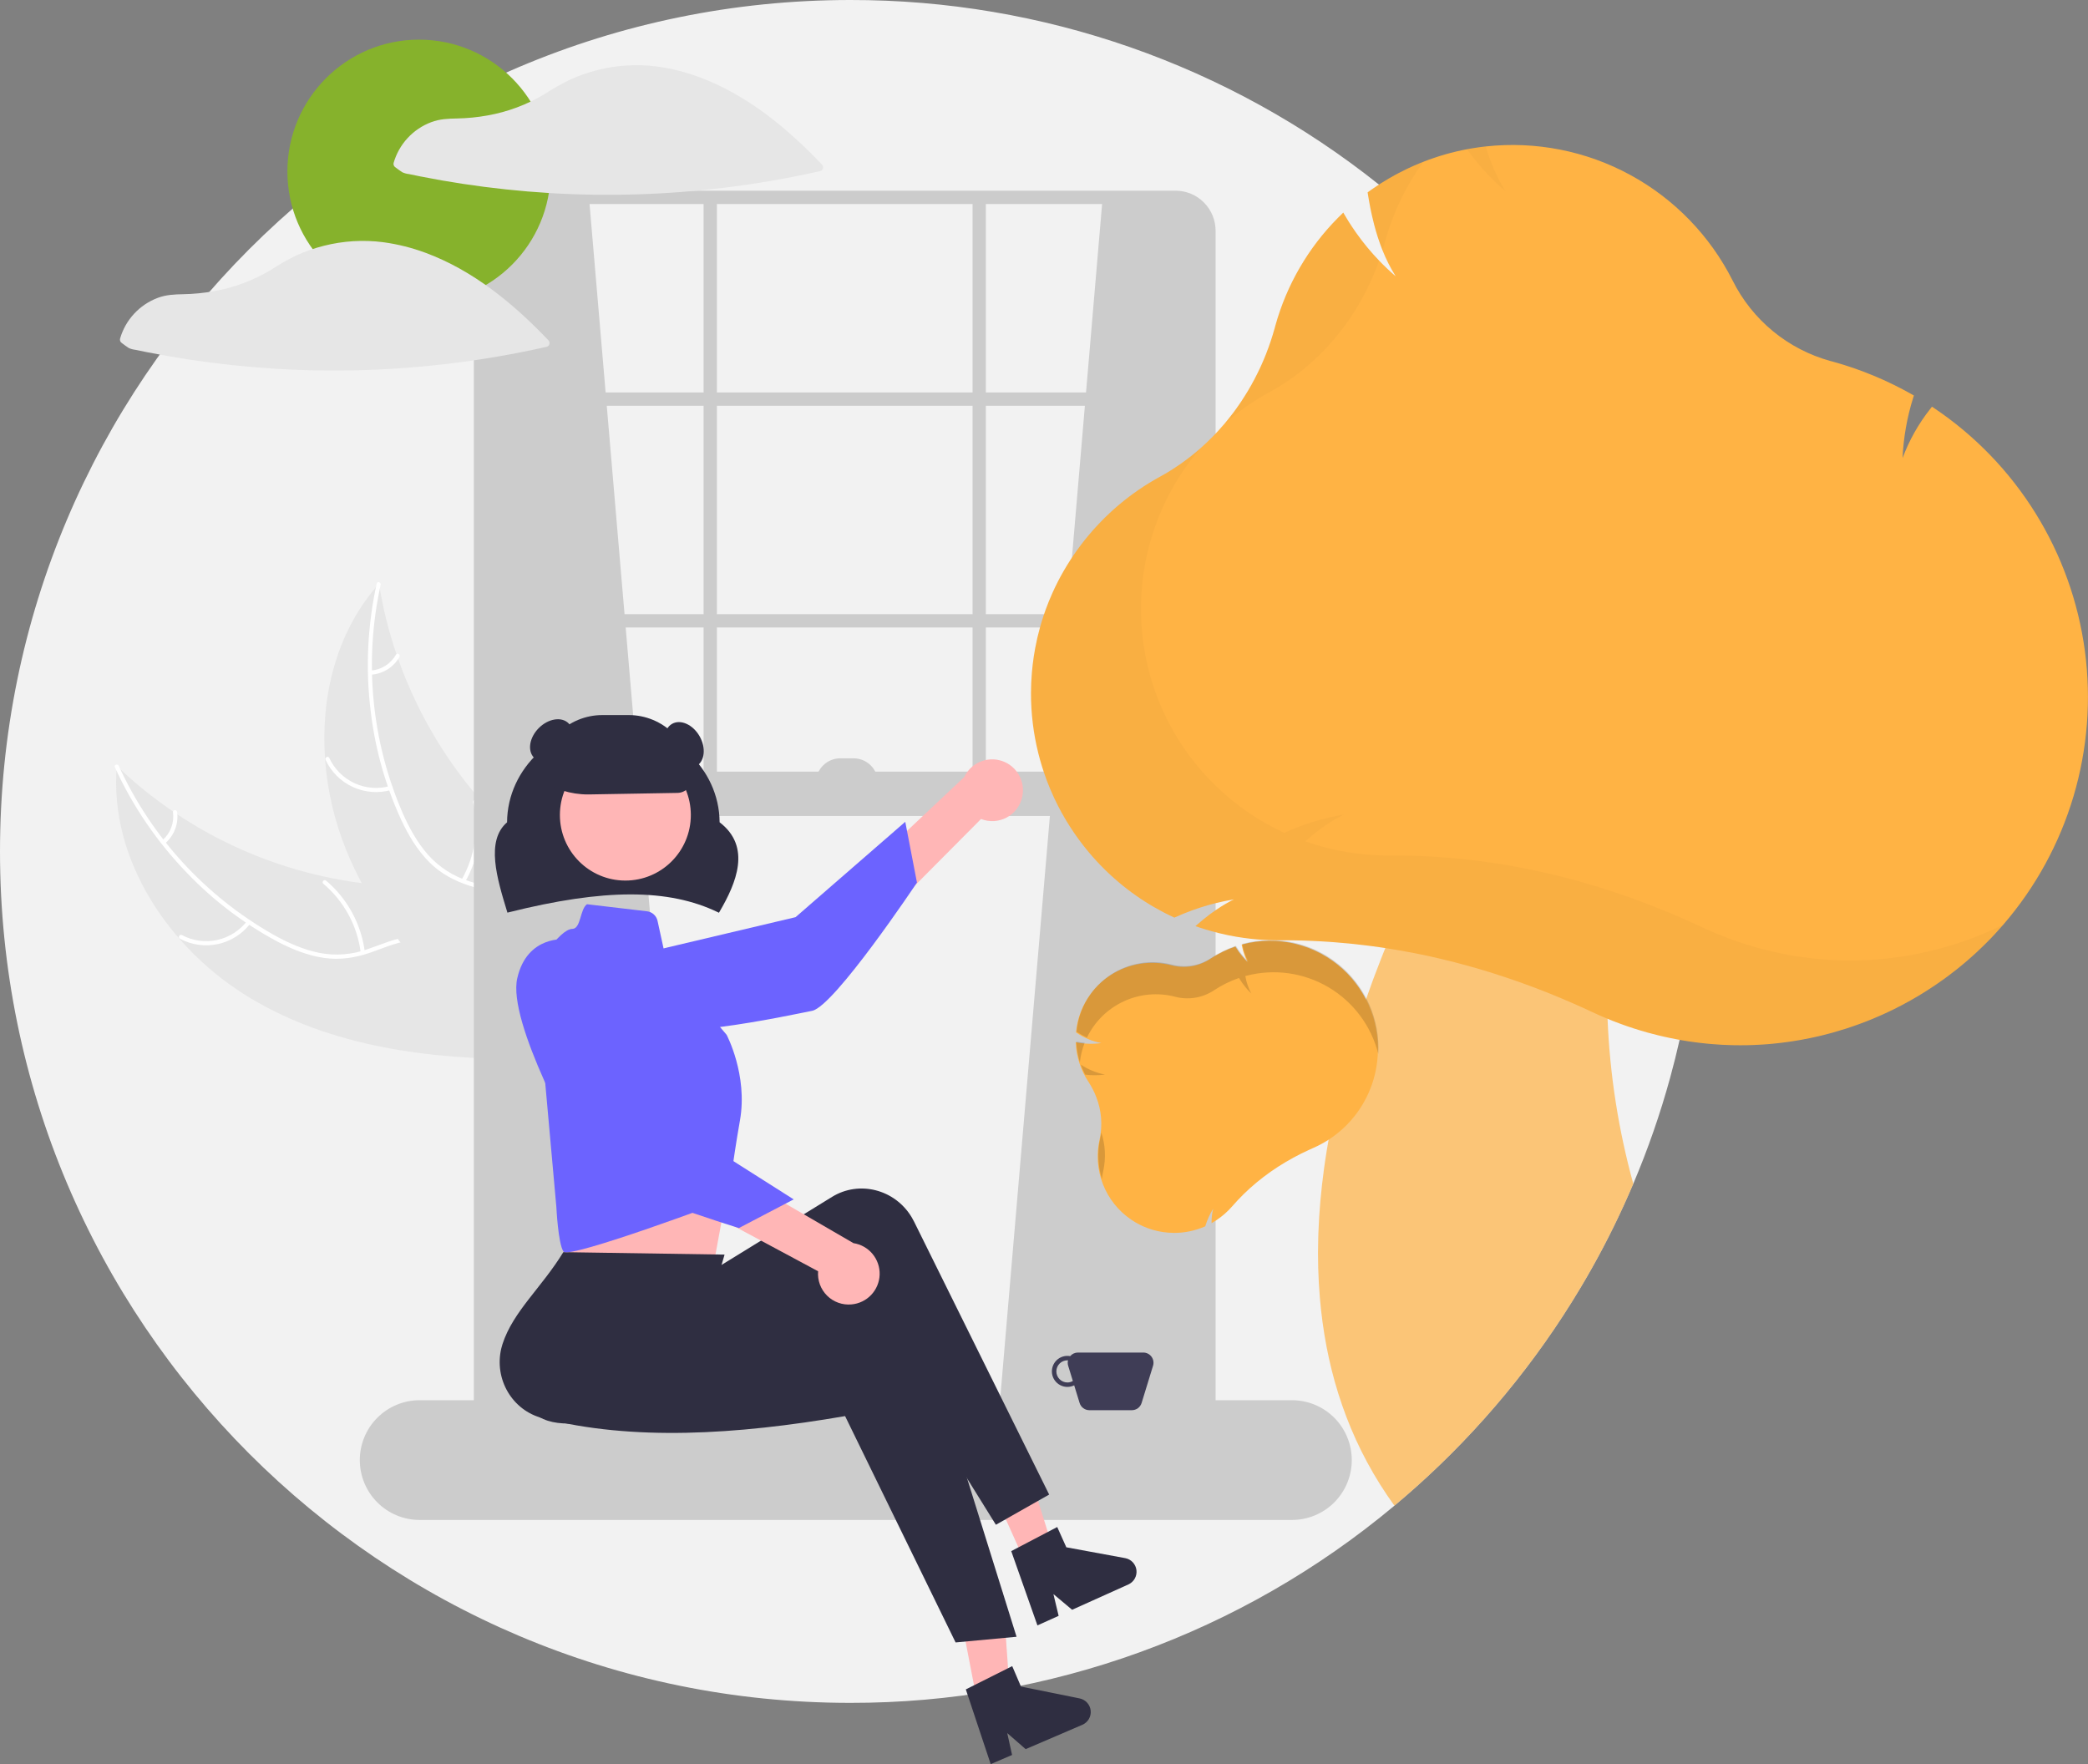 <svg width="477" height="403" viewBox="0 0 477 403" fill="none" xmlns="http://www.w3.org/2000/svg">
<rect x="0" y="0" width="477" height="403" fill="#808080" stroke="none"/>
<g clip-path="url(#clip0)">
<path d="M388.479 194.502C388.479 200.165 388.241 205.771 387.766 211.319C387.391 215.649 386.88 219.941 386.233 224.194C385.545 228.697 384.702 233.146 383.704 237.541V237.546C383.051 240.438 382.335 243.307 381.554 246.152C379.289 254.422 376.472 262.532 373.122 270.424C372.393 272.141 371.641 273.847 370.866 275.54C367.931 281.954 364.645 288.2 361.022 294.251C350.863 311.243 338.182 326.589 323.414 339.761C321.815 341.185 320.195 342.584 318.553 343.96C283.684 373.128 239.674 389.075 194.239 389.005C86.963 389.005 0 301.925 0 194.502C0 87.08 86.963 -0 194.239 -0C238.11 -0.07 280.7 14.8 315.017 42.167C316.625 43.444 318.214 44.749 319.782 46.083C327.434 52.581 334.575 59.66 341.143 67.255H341.148C371.738 102.565 388.548 147.758 388.479 194.502V194.502Z" fill="#F2F2F2"/>
<path d="M57.339 228.1C38.836 217.073 24.87 196.463 26.683 174.978C43.6 191.191 65.698 200.889 89.069 202.358C98.084 202.891 108.166 202.545 114.802 208.678C118.931 212.494 120.853 218.24 121.169 223.858C121.484 229.476 120.36 235.064 119.242 240.578L119.627 241.929C98.094 242.01 75.843 239.128 57.339 228.1Z" fill="#E6E6E6"/>
<path d="M27.134 174.955C34.548 191.185 46.881 204.663 62.38 213.475C65.712 215.342 69.254 216.946 73.019 217.691C76.693 218.388 80.487 218.087 84.007 216.819C87.312 215.703 90.564 214.178 94.082 213.885C97.791 213.577 101.225 215.01 103.922 217.52C107.223 220.59 109.225 224.665 111.044 228.718C113.064 233.218 115.092 237.925 118.965 241.161C119.434 241.553 118.799 242.259 118.331 241.868C111.592 236.237 110.492 226.808 105.105 220.177C102.591 217.083 99.132 214.728 95.021 214.79C91.427 214.845 88.072 216.414 84.735 217.573C81.232 218.79 77.722 219.362 74.023 218.827C70.239 218.279 66.626 216.81 63.261 215.036C55.661 210.956 48.748 205.705 42.776 199.474C35.922 192.402 30.326 184.207 26.23 175.245C25.977 174.69 26.883 174.404 27.134 174.955H27.134Z" fill="white"/>
<path d="M57.222 210.932C55.393 213.335 52.77 215.009 49.822 215.654C46.874 216.299 43.792 215.875 41.128 214.455C40.59 214.166 41.014 213.315 41.552 213.605C44.031 214.931 46.901 215.327 49.645 214.72C52.389 214.113 54.826 212.544 56.517 210.296C56.885 209.808 57.588 210.446 57.222 210.932L57.222 210.932Z" fill="white"/>
<path d="M82.405 217.606C81.635 211.477 78.587 205.864 73.867 201.885C73.399 201.492 74.034 200.785 74.501 201.179C79.405 205.328 82.566 211.175 83.353 217.555C83.427 218.163 82.479 218.211 82.405 217.606V217.606Z" fill="white"/>
<path d="M37.099 191.956C38 191.173 38.693 190.179 39.116 189.063C39.539 187.946 39.678 186.741 39.521 185.558C39.439 184.951 40.387 184.904 40.469 185.507C40.636 186.816 40.481 188.146 40.016 189.381C39.552 190.615 38.792 191.718 37.804 192.591C37.718 192.681 37.601 192.735 37.477 192.742C37.352 192.748 37.23 192.707 37.134 192.627C37.041 192.542 36.985 192.424 36.979 192.299C36.972 192.173 37.015 192.05 37.099 191.956V191.956Z" fill="white"/>
<path d="M86.578 133.353C86.64 133.731 86.702 134.108 86.771 134.489C87.633 139.56 88.904 144.552 90.573 149.417C90.696 149.795 90.827 150.176 90.96 150.55C95.106 162.227 101.381 173.031 109.466 182.414C112.686 186.145 116.185 189.625 119.933 192.824C125.109 197.242 131.072 201.619 134.391 207.324C134.744 207.915 135.06 208.527 135.337 209.158L121.242 241.354C121.174 241.411 121.112 241.472 121.043 241.529L120.539 242.84C120.335 242.689 120.125 242.527 119.921 242.376C119.801 242.289 119.685 242.194 119.566 242.107C119.488 242.046 119.409 241.985 119.335 241.935C119.309 241.915 119.283 241.895 119.264 241.878C119.19 241.828 119.126 241.773 119.059 241.726C117.888 240.827 116.72 239.917 115.557 238.998C115.55 238.995 115.55 238.995 115.546 238.985C106.702 231.958 98.366 224.131 91.481 215.285C91.274 215.019 91.059 214.75 90.859 214.469C87.778 210.465 85.029 206.215 82.639 201.762C81.338 199.319 80.162 196.812 79.114 194.251C76.42 187.627 74.784 180.62 74.264 173.486C73.231 159.266 76.751 144.873 85.873 134.165C86.106 133.891 86.337 133.624 86.578 133.353Z" fill="#E6E6E6"/>
<path d="M86.954 133.605C83.115 151.033 84.858 169.23 91.935 185.61C93.473 189.11 95.337 192.526 97.895 195.39C100.41 198.162 103.621 200.209 107.193 201.318C110.503 202.42 114.016 203.163 117.001 205.051C120.148 207.041 122.028 210.255 122.673 213.885C123.462 218.326 122.61 222.787 121.626 227.12C120.533 231.931 119.322 236.911 120.469 241.83C120.608 242.426 119.676 242.607 119.538 242.012C117.542 233.454 122.333 225.262 122.019 216.72C121.873 212.734 120.526 208.768 117.207 206.339C114.304 204.216 110.682 203.446 107.321 202.36C103.792 201.22 100.645 199.56 98.014 196.902C95.322 194.184 93.321 190.833 91.701 187.388C88.085 179.548 85.723 171.187 84.701 162.613C83.48 152.833 83.939 142.916 86.058 133.291C86.189 132.696 87.085 133.013 86.954 133.605V133.605Z" fill="white"/>
<path d="M89.346 180.47C86.441 181.286 83.34 181.041 80.598 179.779C77.856 178.517 75.651 176.32 74.377 173.58C74.122 173.025 74.971 172.601 75.227 173.157C76.409 175.71 78.463 177.756 81.018 178.926C83.574 180.096 86.463 180.313 89.165 179.537C89.752 179.369 89.93 180.303 89.346 180.47H89.346Z" fill="white"/>
<path d="M105.441 200.981C108.511 195.624 109.452 189.304 108.076 183.282C107.939 182.686 108.871 182.504 109.007 183.1C110.428 189.369 109.435 195.944 106.228 201.512C105.922 202.043 105.137 201.509 105.441 200.981Z" fill="white"/>
<path d="M84.688 153.186C85.878 153.105 87.029 152.729 88.038 152.093C89.047 151.456 89.883 150.578 90.469 149.538C90.769 149.004 91.554 149.539 91.256 150.069C90.603 151.215 89.679 152.183 88.566 152.889C87.453 153.595 86.183 154.017 84.87 154.119C84.747 154.139 84.621 154.111 84.517 154.042C84.414 153.972 84.341 153.865 84.313 153.744C84.29 153.62 84.316 153.492 84.386 153.388C84.456 153.283 84.565 153.211 84.688 153.186V153.186Z" fill="white"/>
<path d="M134.551 45.08L158.326 323.762L110.777 327.342V48.626C116.443 44.871 124.576 44.284 134.551 45.08Z" fill="#CCCCCC"/>
<path d="M251.904 45.08L228.13 323.762L275.679 327.342V48.626C270.013 44.871 261.88 44.284 251.904 45.08Z" fill="#CCCCCC"/>
<path d="M268.559 338.86H117.391C114.967 338.857 112.643 337.892 110.929 336.175C109.215 334.459 108.251 332.132 108.248 329.705V52.716C108.251 50.288 109.215 47.961 110.929 46.245C112.643 44.529 114.967 43.563 117.391 43.56H268.559C270.983 43.563 273.307 44.529 275.021 46.245C276.735 47.961 277.699 50.288 277.702 52.716V329.705C277.699 332.132 276.735 334.459 275.021 336.175C273.307 337.892 270.983 338.857 268.559 338.86V338.86ZM117.391 46.6C115.771 46.601 114.219 47.246 113.074 48.393C111.929 49.54 111.285 51.094 111.283 52.716V329.705C111.285 331.326 111.929 332.881 113.074 334.027C114.219 335.174 115.771 335.819 117.391 335.821H268.559C270.178 335.819 271.731 335.174 272.876 334.027C274.021 332.881 274.665 331.326 274.667 329.705V52.716C274.665 51.094 274.021 49.54 272.876 48.393C271.731 47.246 270.178 46.602 268.559 46.6L117.391 46.6Z" fill="#CCCCCC"/>
<path d="M276.184 89.654H109.766V92.693H276.184V89.654Z" fill="#CCCCCC"/>
<path d="M276.184 140.305H109.766V143.344H276.184V140.305Z" fill="#CCCCCC"/>
<path d="M163.77 45.08H160.735V183.359H163.77V45.08Z" fill="#CCCCCC"/>
<path d="M225.215 45.08H222.18V183.359H225.215V45.08Z" fill="#CCCCCC"/>
<path d="M295.153 347.218H95.855C92.233 347.218 88.759 345.777 86.198 343.212C83.637 340.647 82.198 337.169 82.198 333.542C82.198 329.914 83.637 326.436 86.198 323.871C88.759 321.306 92.233 319.866 95.855 319.866H295.153C298.775 319.866 302.249 321.306 304.81 323.871C307.372 326.436 308.81 329.914 308.81 333.542C308.81 337.169 307.372 340.647 304.81 343.212C302.249 345.777 298.775 347.218 295.153 347.218V347.218Z" fill="#CCCCCC"/>
<path d="M276.184 176.268H110.777V186.398H276.184V176.268Z" fill="#CCCCCC"/>
<path d="M164.241 208.508L164.031 208.407C152.755 202.952 137.989 202.957 116.153 208.425L115.919 208.483L115.849 208.252C113.539 200.668 110.923 192.077 115.839 187.851C115.908 175.449 126.772 165.378 140.116 165.378C153.458 165.378 164.321 175.443 164.394 187.842C171.707 193.441 168.222 201.715 164.359 208.307L164.241 208.508Z" fill="#2F2E41"/>
<path d="M233.546 181.951C233.344 182.956 232.924 183.904 232.316 184.729C231.708 185.554 230.927 186.236 230.028 186.726C229.129 187.216 228.133 187.503 227.111 187.566C226.09 187.629 225.066 187.467 224.114 187.091L184.266 227.189L180.71 214.738L220.287 177.502C221.024 175.941 222.306 174.705 223.892 174.029C225.477 173.352 227.256 173.281 228.89 173.829C230.524 174.378 231.901 175.507 232.759 177.004C233.617 178.501 233.897 180.261 233.546 181.951L233.546 181.951Z" fill="#FFB6B6"/>
<path d="M135.061 220.554C135.061 220.554 131.446 228.758 140.366 233.817C149.287 238.876 180.465 231.887 185.524 230.911C190.583 229.935 209.478 201.62 209.478 201.62L206.806 187.734L181.747 209.517L135.061 220.554Z" fill="#6C63FF"/>
<path d="M128.481 265.922L128.987 275.545C128.987 275.545 127.494 284.07 128.722 285.91C129.941 287.74 163.195 287.972 163.195 287.972C163.195 287.972 165.392 276.111 167.284 265.729L128.481 265.922Z" fill="#FFB6B6"/>
<path d="M224.091 393.169L231.043 391.763L229.053 363.644L218.792 365.72L224.091 393.169Z" fill="#FFB6B6"/>
<path d="M234.049 356.577L240.512 353.667L232.128 326.763L222.589 331.058L234.049 356.577Z" fill="#FFB6B6"/>
<path d="M239.678 341.418L227.509 348.318L197.497 300.025C176.428 314.239 155.826 321.045 135.057 324.678C128.035 325.93 120.876 325.295 119.528 318.138C119.465 317.804 119.414 317.467 119.377 317.129C118.548 309.312 128.258 299.292 129.493 289.728L156.069 288.13L159.347 292.338L190.082 273.416C196.263 269.611 204.392 271.669 208.239 278.013C208.442 278.348 208.631 278.692 208.805 279.043L239.678 341.418Z" fill="#2F2E41"/>
<path d="M232.23 373.904L218.306 375.2L193.058 323.494C168.022 327.806 144.402 329.187 123.972 323.972C117.055 322.23 112.827 315.078 114.528 307.997C114.608 307.666 114.7 307.339 114.804 307.015C117.249 299.545 123.649 294.259 128.692 286.043L165.525 286.603L161.411 300.817L197.192 296.181C204.387 295.248 210.959 300.464 211.87 307.83C211.918 308.219 211.949 308.609 211.964 309.001L232.23 373.904Z" fill="#2F2E41"/>
<path d="M142.864 201.157C151.124 201.157 157.82 194.452 157.82 186.18C157.82 177.909 151.124 171.204 142.864 171.204C134.603 171.204 127.907 177.909 127.907 186.18C127.907 194.452 134.603 201.157 142.864 201.157Z" fill="#FFB6B6"/>
<path d="M134.095 206.563L147.809 208.179C148.387 208.247 148.93 208.494 149.361 208.886C149.793 209.277 150.091 209.794 150.216 210.364L152.397 220.357L165.992 236.388C165.992 236.388 170.873 245.554 169.043 255.942C167.212 266.33 166.408 274.049 166.408 274.049C166.408 274.049 129.939 287.741 128.719 285.908C127.498 284.075 127.102 275.748 127.102 275.748L122.22 221.364C122.22 221.364 127.712 212.198 130.763 212.198C132.733 212.131 132.48 207.693 134.095 206.563Z" fill="#6C63FF"/>
<path d="M166.778 277.393C168.701 277.393 170.26 275.52 170.26 273.209C170.26 270.898 168.701 269.025 166.778 269.025C164.855 269.025 163.296 270.898 163.296 273.209C163.296 275.52 164.855 277.393 166.778 277.393Z" fill="#6C63FF"/>
<path d="M220.641 385.929L231.24 380.61L233.237 385.277L246.64 387.99C247.302 388.124 247.904 388.466 248.358 388.967C248.812 389.468 249.094 390.101 249.163 390.773C249.233 391.446 249.085 392.123 248.743 392.706C248.401 393.289 247.881 393.747 247.261 394.014L234.311 399.572L230.103 395.914L231.207 400.904L226.324 403L220.641 385.929Z" fill="#2F2E41"/>
<path d="M231.016 354.338L241.52 348.834L243.599 353.464L257.047 355.941C257.711 356.063 258.319 356.395 258.782 356.887C259.245 357.38 259.538 358.008 259.619 358.679C259.7 359.351 259.565 360.03 259.233 360.619C258.901 361.208 258.389 361.675 257.773 361.953L244.923 367.738L240.652 364.155L241.843 369.125L236.998 371.306L231.016 354.338Z" fill="#2F2E41"/>
<path d="M134.318 181.483C130.367 181.489 126.51 180.271 123.278 177.995L123.17 177.919V177.787C123.174 173.96 124.695 170.291 127.397 167.585C130.1 164.878 133.764 163.356 137.586 163.352H143.656C147.478 163.356 151.142 164.878 153.845 167.585C156.548 170.291 158.068 173.96 158.072 177.787C158.068 178.663 157.723 179.503 157.11 180.128C156.496 180.753 155.664 181.113 154.789 181.132L134.659 181.48C134.545 181.482 134.431 181.483 134.318 181.483Z" fill="#2F2E41"/>
<path d="M159.084 175.015C161.02 173.896 161.343 170.829 159.807 168.164C158.27 165.499 155.456 164.246 153.52 165.365C151.585 166.484 151.261 169.551 152.798 172.216C154.334 174.881 157.149 176.134 159.084 175.015Z" fill="#2F2E41"/>
<path d="M128.814 172.042C130.986 169.866 131.467 166.819 129.887 165.237C128.306 163.654 125.264 164.136 123.091 166.311C120.918 168.487 120.437 171.534 122.018 173.117C123.598 174.699 126.641 174.218 128.814 172.042Z" fill="#2F2E41"/>
<path d="M261.181 308.975H246.252C245.915 308.975 245.583 309.048 245.277 309.189C244.971 309.331 244.7 309.537 244.483 309.795C243.932 309.693 243.365 309.724 242.829 309.885C242.292 310.045 241.802 310.331 241.397 310.718C240.992 311.105 240.685 311.583 240.5 312.113C240.316 312.642 240.259 313.207 240.335 313.763C240.411 314.318 240.618 314.848 240.938 315.308C241.258 315.768 241.682 316.145 242.176 316.409C242.67 316.673 243.219 316.816 243.779 316.826C244.339 316.836 244.893 316.713 245.396 316.467L246.634 320.496C246.781 320.973 247.076 321.391 247.478 321.688C247.879 321.985 248.365 322.145 248.864 322.145H258.569C259.068 322.145 259.554 321.985 259.955 321.688C260.356 321.391 260.652 320.973 260.799 320.496L263.41 311.998C263.518 311.649 263.541 311.279 263.48 310.919C263.419 310.559 263.274 310.218 263.057 309.924C262.84 309.63 262.557 309.391 262.231 309.226C261.906 309.061 261.546 308.975 261.181 308.975V308.975ZM243.853 315.813C243.182 315.813 242.539 315.547 242.064 315.072C241.59 314.597 241.323 313.953 241.323 313.281C241.323 312.609 241.59 311.965 242.064 311.49C242.539 311.015 243.182 310.748 243.853 310.748C243.899 310.748 243.942 310.759 243.988 310.762C243.887 311.17 243.899 311.597 244.023 311.998L245.091 315.475C244.715 315.694 244.288 315.811 243.853 315.813V315.813Z" fill="#3F3D56"/>
<path d="M194.519 297.98C193.499 298.075 192.471 297.944 191.508 297.598C190.544 297.252 189.668 296.698 188.941 295.976C188.215 295.254 187.655 294.381 187.301 293.419C186.948 292.457 186.809 291.429 186.896 290.407L137.102 263.687L147.993 256.705L194.971 283.985C196.675 284.244 198.225 285.12 199.328 286.446C200.43 287.773 201.008 289.459 200.953 291.184C200.897 292.909 200.211 294.554 199.025 295.806C197.839 297.059 196.236 297.832 194.519 297.98V297.98Z" fill="#FFB6B6"/>
<path d="M129.332 214.584C129.332 214.584 120.447 213.47 118.166 223.479C115.885 233.488 131.518 261.39 133.903 265.963C136.288 270.535 168.797 280.536 168.797 280.536L181.315 273.989L153.286 256.201L129.332 214.584Z" fill="#6C63FF"/>
<path d="M191.963 173.229H194.998C196.474 173.229 197.889 173.816 198.933 174.861C199.976 175.906 200.562 177.323 200.562 178.801H186.399C186.399 177.323 186.985 175.906 188.029 174.861C189.072 173.816 190.487 173.229 191.963 173.229V173.229Z" fill="#CCCCCC"/>
<path d="M95.724 69.274C112.33 69.274 125.792 55.794 125.792 39.166C125.792 22.537 112.33 9.057 95.724 9.057C79.118 9.057 65.657 22.537 65.657 39.166C65.657 55.794 79.118 69.274 95.724 69.274Z" fill="#86B22C"/>
<path d="M187.784 37.597C179.827 29.238 170.585 21.613 159.645 17.583C156.597 16.456 153.438 15.661 150.22 15.211C150.194 15.208 150.17 15.213 150.144 15.211C150.092 15.197 150.038 15.187 149.985 15.18C145.485 14.606 140.917 14.882 136.519 15.994C134.368 16.534 132.269 17.266 130.248 18.181C128.221 19.172 126.256 20.287 124.365 21.52C120.363 23.919 115.957 25.565 111.364 26.377C109.058 26.792 106.723 27.022 104.381 27.063C102.349 27.104 100.432 27.174 98.507 27.91C96.45 28.684 94.602 29.929 93.111 31.546C91.62 33.162 90.528 35.105 89.92 37.22C89.873 37.408 89.887 37.607 89.96 37.786C90.033 37.966 90.161 38.118 90.326 38.22C90.847 38.593 91.355 39.017 91.902 39.35C92.389 39.573 92.909 39.715 93.441 39.77C94.311 39.954 95.183 40.133 96.055 40.306C99.268 40.944 102.495 41.508 105.735 41.999C112.291 42.993 118.883 43.693 125.51 44.099C138.786 44.904 152.108 44.504 165.312 42.901C172.732 42.001 180.102 40.725 187.394 39.077C187.542 39.034 187.676 38.953 187.783 38.843C187.89 38.732 187.967 38.596 188.006 38.447C188.046 38.298 188.046 38.142 188.007 37.993C187.968 37.844 187.891 37.707 187.784 37.597V37.597Z" fill="#E6E6E6"/>
<path d="M97.152 57.727C94.104 56.6 90.944 55.805 87.727 55.356C87.701 55.352 87.676 55.358 87.651 55.355C87.598 55.342 87.545 55.331 87.492 55.324C82.992 54.75 78.424 55.026 74.025 56.138C71.874 56.679 69.776 57.411 67.755 58.325C65.727 59.316 63.763 60.431 61.872 61.664C57.87 64.063 53.464 65.709 48.871 66.521C46.565 66.937 44.23 67.166 41.888 67.207C39.855 67.248 37.939 67.319 36.013 68.054C33.957 68.829 32.109 70.074 30.618 71.69C29.127 73.307 28.034 75.25 27.427 77.364C27.38 77.553 27.394 77.751 27.467 77.931C27.54 78.111 27.668 78.262 27.833 78.364C28.354 78.738 28.862 79.162 29.409 79.495C29.896 79.718 30.416 79.86 30.948 79.915C31.818 80.099 32.689 80.277 33.562 80.45C36.775 81.088 40.002 81.652 43.242 82.144C49.798 83.137 56.39 83.837 63.017 84.244C76.293 85.049 89.615 84.648 102.818 83.046C110.239 82.146 117.609 80.869 124.901 79.221C125.048 79.178 125.182 79.097 125.29 78.987C125.397 78.877 125.474 78.741 125.513 78.592C125.553 78.443 125.553 78.286 125.514 78.137C125.475 77.988 125.398 77.852 125.291 77.741C117.334 69.382 108.092 61.757 97.152 57.727Z" fill="#E6E6E6"/>
<path d="M367.244 232.734C367.758 245.481 369.73 258.127 373.122 270.424C372.393 272.141 371.641 273.847 370.866 275.54C367.931 281.954 364.645 288.2 361.022 294.251C350.863 311.243 338.182 326.589 323.414 339.762C321.815 341.185 320.195 342.585 318.553 343.961C309.19 331.034 304.137 316.771 302.139 302.092C301.886 300.228 301.678 298.344 301.521 296.469V296.459C301.138 291.905 301.014 287.332 301.152 282.763C301.157 282.398 301.167 282.029 301.182 281.659C301.36 276.776 301.8 271.883 302.462 267.036V267.031C302.538 266.474 302.614 265.916 302.7 265.359C302.943 263.688 303.216 262.016 303.514 260.355C305.251 250.773 307.675 241.329 310.768 232.096V232.091C310.854 231.823 310.94 231.559 311.036 231.296C311.37 230.293 311.709 229.3 312.058 228.308C312.08 228.23 312.107 228.154 312.139 228.08C312.589 226.783 313.049 225.496 313.52 224.22C313.646 223.865 313.778 223.511 313.914 223.156C314.445 221.733 314.987 220.32 315.538 218.927C315.71 218.481 315.887 218.035 316.064 217.595C316.201 217.255 316.332 216.916 316.474 216.582V216.577C317.278 214.586 318.092 212.634 318.917 210.721C321.229 205.342 323.606 200.282 325.923 195.617L325.928 195.612C335.544 176.298 344.284 163.757 344.284 163.757L377.108 174.394C373.193 181.348 370.163 191.605 368.504 203.706C367.225 213.324 366.804 223.037 367.244 232.729L367.244 232.734Z" fill="#FFB344" fill-opacity="0.7"/>
<path d="M312.69 229.64C312.498 229.189 312.28 228.748 312.058 228.307C310.904 226.07 309.418 224.021 307.652 222.229C307.389 221.961 307.116 221.692 306.833 221.439C303.786 218.629 300.081 216.633 296.06 215.636C292.039 214.639 287.832 214.674 283.827 215.736L283.807 215.746L283.655 215.786L283.691 215.959C283.842 216.761 284.062 217.549 284.348 218.314C284.424 218.522 284.51 218.719 284.596 218.917C284.632 219.008 284.677 219.089 284.718 219.18C284.718 219.18 284.712 219.185 284.723 219.185C284.723 219.19 284.728 219.195 284.728 219.2C284.824 219.388 284.915 219.58 285.016 219.763C284.809 219.565 284.611 219.362 284.419 219.155C284.232 218.962 284.06 218.76 283.888 218.557C283.298 217.869 282.766 217.133 282.295 216.359L282.214 216.222L282.072 216.278C280.163 216.94 278.342 217.833 276.649 218.937L276.467 219.059C275.175 219.908 273.719 220.476 272.193 220.726C270.667 220.975 269.106 220.901 267.61 220.507C265.253 219.899 262.795 219.787 260.393 220.181C257.99 220.574 255.695 221.463 253.654 222.792C252.302 223.674 251.08 224.741 250.023 225.962C249.931 226.069 249.84 226.18 249.749 226.287C249.557 226.52 249.375 226.758 249.198 227.001C247.297 229.546 246.129 232.564 245.824 235.728L245.814 235.845L245.91 235.91C247.622 237.085 249.557 237.892 251.596 238.281C250.315 238.46 249.019 238.492 247.731 238.377H247.726C247.142 238.329 246.561 238.248 245.986 238.134L245.88 238.114H245.875L245.743 238.088L245.763 238.332C245.914 241.426 246.887 244.425 248.581 247.018L248.631 247.089C248.65 247.115 248.667 247.142 248.682 247.17C249.4 248.269 249.997 249.443 250.463 250.67C251.645 253.72 251.906 257.051 251.211 260.249C250.426 263.668 250.687 267.245 251.961 270.514C253.235 273.783 255.462 276.592 258.354 278.574C260.893 280.324 263.853 281.364 266.927 281.588C267.347 281.624 267.772 281.644 268.197 281.644C270.629 281.651 273.036 281.149 275.264 280.17L275.344 280.139L275.365 280.048C275.793 278.664 276.395 277.34 277.155 276.108C276.906 277.079 276.781 278.078 276.781 279.081V279.415L277.069 279.248C277.317 279.101 277.57 278.944 277.798 278.797C279.164 277.904 280.402 276.827 281.475 275.596C281.895 275.11 282.32 274.639 282.765 274.168L282.77 274.163C283.635 273.241 284.551 272.339 285.502 271.478C287.525 269.658 289.69 268.004 291.976 266.529C294.261 265.06 296.65 263.76 299.124 262.639H299.129C299.407 262.508 299.69 262.381 299.968 262.259C301.2 261.722 302.386 261.085 303.514 260.355C303.555 260.33 303.59 260.309 303.626 260.284C308.515 257.078 312.11 252.238 313.77 246.626C315.43 241.015 315.047 234.995 312.69 229.64L312.69 229.64Z" fill="#FFB344"/>
<path opacity="0.15" d="M252.045 267.44C251.907 268.056 251.802 268.679 251.731 269.306C250.79 266.326 250.653 263.149 251.336 260.099C251.441 259.633 251.52 259.161 251.582 258.686C252.517 261.51 252.676 264.533 252.045 267.44Z" fill="black"/>
<path opacity="0.15" d="M252.427 245.469C250.929 245.677 249.409 245.684 247.909 245.49C247.516 244.748 247.177 243.979 246.894 243.188C248.564 244.317 250.447 245.093 252.427 245.469V245.469Z" fill="black"/>
<path opacity="0.15" d="M247.789 238.214C247.236 239.631 246.869 241.113 246.696 242.624C246.234 241.185 245.962 239.692 245.885 238.182L245.873 237.939L246.112 237.985C246.667 238.09 247.227 238.166 247.789 238.214Z" fill="black"/>
<path opacity="0.15" d="M253.785 222.641C255.824 221.311 258.117 220.42 260.518 220.026C262.92 219.633 265.377 219.744 267.733 220.354C269.229 220.75 270.791 220.826 272.318 220.576C273.845 220.327 275.302 219.759 276.595 218.908L276.778 218.787C278.469 217.68 280.289 216.785 282.197 216.121L282.343 216.071L282.423 216.203C283.177 217.452 284.091 218.597 285.142 219.609C284.504 218.419 284.057 217.135 283.818 215.805L283.783 215.63L283.956 215.584C287.711 214.589 291.649 214.497 295.447 215.315C299.245 216.134 302.796 217.84 305.81 220.294C308.824 222.749 311.216 225.882 312.791 229.438C314.365 232.995 315.078 236.873 314.87 240.758C314.074 237.591 312.657 234.614 310.703 231.999C308.749 229.384 306.296 227.183 303.487 225.525C300.677 223.866 297.567 222.782 294.336 222.336C291.105 221.889 287.818 222.09 284.665 222.925L284.492 222.971L284.526 223.146C284.766 224.476 285.213 225.76 285.851 226.95C284.8 225.938 283.886 224.793 283.131 223.544L283.052 223.412L282.906 223.462C280.998 224.126 279.178 225.021 277.486 226.128L277.304 226.248C276.011 227.099 274.554 227.668 273.027 227.917C271.5 228.166 269.938 228.091 268.442 227.695C264.526 226.677 260.379 227.051 256.708 228.753C253.037 230.455 250.069 233.38 248.31 237.028C247.527 236.651 246.768 236.227 246.037 235.756L245.938 235.694L245.95 235.577C246.201 232.97 247.037 230.453 248.393 228.213C249.75 225.974 251.592 224.069 253.785 222.641V222.641Z" fill="black"/>
<path d="M441.834 93.219L441.354 92.9L441.005 93.356C438.303 96.762 436.154 100.572 434.636 104.646C434.846 99.952 435.665 95.305 437.074 90.823L437.226 90.352L436.791 90.104C431.131 86.895 425.101 84.391 418.834 82.648L418.151 82.466C413.348 81.146 408.877 78.828 405.029 75.661C401.181 72.495 398.043 68.552 395.819 64.09C390.651 53.848 382.487 45.428 372.416 39.954C362.345 34.479 350.846 32.211 339.454 33.45H339.449C339.327 33.46 339.201 33.476 339.08 33.491C338.872 33.511 338.67 33.536 338.467 33.562C338.053 33.617 337.648 33.673 337.243 33.734C336.899 33.785 336.55 33.84 336.206 33.901C336.024 33.926 335.847 33.957 335.67 33.992C335.493 34.023 335.311 34.053 335.134 34.089H335.129C331.733 34.732 328.403 35.69 325.184 36.95H325.179V36.955L324.365 37.275C323.525 37.619 322.692 37.984 321.866 38.369C321.679 38.455 321.497 38.546 321.31 38.632C321.259 38.657 321.203 38.683 321.153 38.713C320.622 38.966 320.096 39.23 319.575 39.508C319.499 39.544 319.423 39.584 319.347 39.625L318.861 39.883C317.794 40.461 316.745 41.073 315.715 41.722C315.629 41.772 315.548 41.823 315.462 41.879C315.371 41.94 315.275 42 315.184 42.061C315.128 42.092 315.073 42.132 315.017 42.167C314.86 42.264 314.709 42.365 314.557 42.471C314.253 42.669 313.95 42.871 313.651 43.079C313.343 43.287 313.039 43.505 312.736 43.722L312.432 43.94L312.488 44.315C312.539 44.624 312.584 44.933 312.64 45.237C312.69 45.541 312.741 45.84 312.797 46.139C312.883 46.64 312.979 47.136 313.075 47.618C313.14 47.937 313.201 48.251 313.272 48.56C313.338 48.879 313.409 49.198 313.484 49.517C313.631 50.175 313.788 50.814 313.955 51.442C314.036 51.756 314.122 52.07 314.213 52.379C314.263 52.566 314.314 52.754 314.37 52.936C314.41 53.063 314.451 53.189 314.491 53.316C314.501 53.356 314.511 53.402 314.526 53.448C314.538 53.49 314.551 53.533 314.567 53.574C314.623 53.762 314.678 53.944 314.734 54.121C314.764 54.218 314.795 54.314 314.83 54.405C314.901 54.623 314.977 54.846 315.053 55.058C315.133 55.301 315.219 55.545 315.305 55.783C315.326 55.843 315.346 55.899 315.366 55.96C315.381 56.005 315.396 56.051 315.417 56.097C315.437 56.147 315.457 56.203 315.477 56.254C315.563 56.482 315.649 56.715 315.74 56.943C315.771 57.024 315.801 57.11 315.837 57.191C316.657 59.254 317.664 61.238 318.846 63.117C317.536 61.992 316.275 60.8 315.063 59.541C313.191 57.593 311.466 55.509 309.903 53.306C309.777 53.133 309.65 52.956 309.534 52.779C309.296 52.44 309.063 52.1 308.836 51.756C308.593 51.401 308.36 51.032 308.133 50.667C307.981 50.424 307.829 50.175 307.683 49.932C307.536 49.699 307.399 49.471 307.268 49.238L306.873 48.56H306.868V48.565L306.312 49.112C306.089 49.33 305.867 49.547 305.649 49.765C298.85 56.615 293.926 65.101 291.349 74.407L291.273 74.686L291.198 74.975C291.051 75.491 290.904 75.993 290.747 76.504V76.509C290.596 77.016 290.434 77.522 290.262 78.019C290.105 78.49 289.943 78.956 289.771 79.422C289.715 79.579 289.655 79.736 289.589 79.893C289.483 80.197 289.366 80.496 289.25 80.799C289.194 80.936 289.139 81.078 289.083 81.215C288.947 81.549 288.81 81.883 288.673 82.213C288.653 82.263 288.628 82.319 288.603 82.37C288.562 82.471 288.517 82.572 288.476 82.668C288.37 82.912 288.259 83.16 288.152 83.403C288.077 83.56 288.006 83.722 287.935 83.879C287.905 83.95 287.869 84.021 287.839 84.092C287.652 84.497 287.459 84.897 287.257 85.292C287.029 85.758 286.797 86.224 286.549 86.68C286.331 87.106 286.104 87.521 285.866 87.936C285.456 88.671 285.026 89.4 284.581 90.109C284.409 90.383 284.237 90.656 284.06 90.93C284.02 90.996 283.979 91.062 283.939 91.122C283.792 91.36 283.64 91.588 283.484 91.821C283.377 91.978 283.271 92.135 283.165 92.287C282.988 92.561 282.801 92.824 282.608 93.083C282.558 93.164 282.502 93.24 282.447 93.316C282.163 93.711 281.88 94.096 281.592 94.481C281.582 94.486 281.582 94.491 281.577 94.496C281.566 94.496 281.566 94.501 281.561 94.506C281.435 94.673 281.309 94.84 281.177 95.002C281.005 95.24 280.818 95.473 280.631 95.701C280.327 96.086 280.009 96.476 279.685 96.856C279.675 96.866 279.67 96.876 279.66 96.881C277.984 98.853 276.168 100.702 274.227 102.413C274.191 102.443 274.166 102.473 274.131 102.499C273.858 102.737 273.584 102.975 273.301 103.208C273.185 103.304 273.069 103.4 272.952 103.497C272.76 103.659 272.563 103.821 272.37 103.968C272.348 103.991 272.322 104.011 272.295 104.028C272.123 104.17 271.956 104.302 271.784 104.434C271.576 104.601 271.369 104.758 271.156 104.915C270.155 105.675 269.126 106.392 268.071 107.067C267.914 107.174 267.747 107.28 267.585 107.382C267.489 107.442 267.393 107.503 267.302 107.554C266.918 107.792 266.533 108.025 266.149 108.248C265.764 108.476 265.37 108.693 264.98 108.906C264.146 109.362 263.321 109.838 262.517 110.335C262.112 110.588 261.708 110.841 261.308 111.099C259.72 112.133 258.19 113.239 256.72 114.417C255.25 115.596 253.84 116.849 252.496 118.17C252.329 118.332 252.163 118.5 251.996 118.672C251.662 119.001 251.338 119.335 251.029 119.67C250.534 120.181 250.058 120.708 249.588 121.24C247.107 124.058 244.911 127.116 243.032 130.367C242.089 131.991 241.231 133.663 240.463 135.377C239.881 136.658 239.35 137.97 238.869 139.297C238.551 140.184 238.252 141.078 237.974 141.982C237.837 142.432 237.706 142.888 237.579 143.344C237.149 144.889 236.79 146.449 236.497 148.014C236.259 149.271 236.067 150.528 235.92 151.788C235.844 152.421 235.784 153.054 235.728 153.682C235.598 155.226 235.531 156.771 235.528 158.318C235.519 162.958 236.083 167.582 237.205 172.084C237.453 173.077 237.728 174.065 238.03 175.047C238.181 175.538 238.343 176.025 238.505 176.511C238.915 177.727 239.368 178.93 239.866 180.122C240.164 180.837 240.478 181.546 240.807 182.25C242.896 186.726 245.563 190.908 248.738 194.69C249.259 195.313 249.797 195.926 250.352 196.529C250.357 196.529 250.352 196.534 250.352 196.534C251.728 198.037 253.185 199.464 254.717 200.809H254.722C255.334 201.351 255.956 201.876 256.588 202.384C256.594 202.379 256.594 202.384 256.594 202.384C257.231 202.901 257.873 203.397 258.531 203.878C258.86 204.116 259.194 204.354 259.532 204.592C260.195 205.063 260.871 205.518 261.561 205.955H261.566C262.254 206.401 262.952 206.826 263.66 207.231C265.081 208.047 266.538 208.812 268.035 209.506L268.288 209.622L268.546 209.506C270.947 208.424 273.422 207.515 275.952 206.786C276.508 206.623 277.07 206.477 277.626 206.335C279.032 205.985 280.449 205.691 281.875 205.453C280.485 206.152 279.143 206.942 277.859 207.819C276.862 208.492 275.881 209.227 274.895 210.037C274.566 210.306 274.237 210.584 273.908 210.868L273.089 211.577L274.116 211.917C274.49 212.038 274.864 212.16 275.239 212.271C275.749 212.433 276.255 212.58 276.751 212.717C277.833 213.021 278.923 213.289 280.019 213.522C280.287 213.578 280.55 213.634 280.818 213.689C281.339 213.791 281.865 213.892 282.391 213.983C282.413 213.989 282.435 213.992 282.457 213.993C283.003 214.084 283.554 214.171 284.101 214.247C285.117 214.393 286.134 214.51 287.151 214.596C287.262 214.611 287.373 214.616 287.49 214.621C287.738 214.642 287.98 214.662 288.228 214.677C288.775 214.713 289.326 214.738 289.877 214.758C289.918 214.758 289.953 214.763 289.994 214.763C290.272 214.773 290.55 214.783 290.828 214.788C290.828 214.788 290.828 214.794 290.833 214.788C291.112 214.794 291.39 214.799 291.668 214.799H293.206C293.494 214.799 293.782 214.804 294.076 214.804C294.48 214.804 294.89 214.809 295.295 214.814C295.401 214.814 295.512 214.819 295.624 214.819C296.271 214.829 296.918 214.844 297.566 214.859C297.606 214.859 297.647 214.864 297.687 214.864C298.335 214.885 298.982 214.905 299.63 214.935C299.771 214.94 299.913 214.945 300.06 214.956C300.682 214.981 301.304 215.011 301.926 215.047C302.103 215.057 302.285 215.072 302.467 215.082C302.938 215.108 303.413 215.138 303.884 215.173C304.162 215.189 304.435 215.209 304.713 215.234C305.836 215.32 306.954 215.417 308.077 215.528C308.451 215.558 308.826 215.599 309.2 215.639C310.202 215.746 311.207 215.862 312.215 215.989C312.665 216.04 313.115 216.1 313.565 216.161C313.616 216.166 313.667 216.171 313.717 216.181C314.274 216.257 314.825 216.333 315.381 216.414C315.746 216.465 316.11 216.521 316.474 216.576C316.848 216.632 317.223 216.688 317.597 216.754C317.799 216.784 318.002 216.82 318.209 216.855C318.695 216.931 319.185 217.012 319.676 217.103C319.72 217.108 319.764 217.114 319.807 217.124C320.849 217.306 321.896 217.498 322.938 217.706C323.551 217.823 324.158 217.944 324.765 218.071C325.24 218.167 325.715 218.268 326.191 218.37C326.272 218.385 326.353 218.405 326.434 218.425C326.452 218.431 326.471 218.434 326.489 218.435C327.208 218.592 327.931 218.755 328.649 218.927C331.143 219.504 333.633 220.146 336.12 220.851C336.692 221.009 337.264 221.176 337.835 221.343C338.078 221.414 338.316 221.485 338.554 221.556C339.049 221.702 339.54 221.849 340.036 222.006C340.471 222.138 340.911 222.275 341.346 222.417C341.619 222.503 341.892 222.589 342.165 222.68C342.59 222.812 343.015 222.948 343.435 223.095C343.794 223.207 344.148 223.323 344.502 223.45C345.008 223.617 345.519 223.789 346.025 223.972C346.171 224.022 346.323 224.073 346.47 224.129C347.087 224.341 347.704 224.559 348.321 224.787C348.923 225.005 349.525 225.228 350.122 225.451C350.537 225.608 350.951 225.76 351.361 225.922C351.821 226.099 352.282 226.276 352.737 226.459C353.395 226.717 354.057 226.98 354.715 227.249C355.322 227.492 355.924 227.74 356.531 227.998C356.642 228.044 356.758 228.09 356.87 228.14C357.396 228.358 357.922 228.586 358.443 228.814C358.782 228.956 359.116 229.103 359.449 229.25C360.906 229.888 362.361 230.548 363.815 231.23H363.82C364.73 231.661 365.656 232.071 366.587 232.461C366.804 232.552 367.022 232.643 367.244 232.729C367.614 232.886 367.988 233.033 368.362 233.185C368.605 233.281 368.848 233.378 369.096 233.469C369.455 233.611 369.819 233.747 370.183 233.879C370.568 234.021 370.947 234.163 371.336 234.294C371.473 234.345 371.61 234.391 371.751 234.441C372.201 234.593 372.652 234.745 373.107 234.892C373.152 234.907 373.198 234.923 373.249 234.938C373.724 235.09 374.199 235.242 374.68 235.383C374.718 235.398 374.757 235.409 374.796 235.419C375.312 235.576 375.838 235.728 376.359 235.875C377.128 236.088 377.902 236.29 378.676 236.478C378.818 236.513 378.959 236.548 379.101 236.579C379.516 236.68 379.926 236.776 380.34 236.868C380.78 236.969 381.226 237.06 381.666 237.151C382.111 237.242 382.556 237.334 382.996 237.415C383.234 237.46 383.471 237.506 383.704 237.546L384.326 237.653C384.756 237.729 385.186 237.795 385.621 237.865C385.633 237.865 385.645 237.867 385.657 237.871C386.147 237.946 386.633 238.017 387.124 238.078C387.594 238.144 388.064 238.2 388.535 238.255C388.631 238.266 388.732 238.276 388.833 238.286C389.223 238.331 389.612 238.377 390.002 238.412C390.113 238.423 390.224 238.433 390.336 238.443C390.72 238.478 391.104 238.514 391.489 238.539C391.566 238.549 391.644 238.554 391.722 238.554C392.065 238.585 392.409 238.61 392.753 238.625C392.996 238.645 393.234 238.656 393.477 238.671C393.603 238.676 393.725 238.681 393.851 238.686C394.185 238.706 394.519 238.716 394.858 238.727C395.267 238.742 395.677 238.752 396.082 238.762C396.572 238.772 397.068 238.777 397.559 238.777H397.569C398.049 238.777 398.535 238.772 399.016 238.762H399.198L399.729 238.747C400.002 238.742 400.275 238.732 400.543 238.721C401.059 238.701 401.57 238.676 402.081 238.645C402.283 238.635 402.491 238.62 402.693 238.61C402.784 238.605 402.88 238.595 402.971 238.59C403.29 238.569 403.604 238.549 403.922 238.524C404.251 238.499 404.585 238.468 404.914 238.433C405.339 238.392 405.763 238.347 406.188 238.301C406.522 238.266 406.856 238.225 407.185 238.185C407.229 238.181 407.273 238.174 407.316 238.164C407.635 238.129 407.954 238.088 408.267 238.043C408.642 237.992 409.011 237.936 409.38 237.881C409.421 237.876 409.456 237.871 409.497 237.865C410.134 237.764 410.776 237.663 411.419 237.546C412.091 237.425 412.764 237.293 413.432 237.156C413.68 237.106 413.923 237.05 414.17 236.999C414.307 236.969 414.449 236.944 414.58 236.913C414.788 236.868 414.99 236.822 415.192 236.771C415.228 236.766 415.268 236.756 415.304 236.751C415.587 236.69 415.865 236.619 416.148 236.548C416.715 236.412 417.271 236.27 417.828 236.118C418.075 236.057 418.323 235.991 418.561 235.925C418.632 235.905 418.703 235.885 418.768 235.865C419.795 235.576 420.814 235.27 421.824 234.948C422.269 234.806 422.709 234.659 423.149 234.502C424.095 234.178 425.032 233.837 425.961 233.479C426.209 233.388 426.457 233.287 426.705 233.19C427.069 233.043 427.433 232.897 427.792 232.75C428.116 232.613 428.44 232.476 428.769 232.334C428.931 232.268 429.092 232.198 429.254 232.127C429.74 231.914 430.226 231.696 430.706 231.478C431.03 231.326 431.348 231.179 431.667 231.027C432.173 230.784 432.674 230.536 433.175 230.288C433.301 230.222 433.422 230.156 433.544 230.095C433.862 229.933 434.181 229.766 434.505 229.604C435.016 229.331 435.527 229.057 436.032 228.773C436.204 228.682 436.371 228.586 436.543 228.49C437.1 228.176 437.651 227.857 438.197 227.533C439.406 226.808 440.598 226.052 441.774 225.263C442.067 225.071 442.36 224.868 442.649 224.671C443.195 224.296 443.731 223.911 444.267 223.526C444.323 223.485 444.374 223.445 444.429 223.409C444.697 223.212 444.965 223.014 445.234 222.812C445.79 222.391 446.341 221.966 446.893 221.53C446.903 221.525 446.918 221.51 446.933 221.5C447.181 221.302 447.429 221.105 447.672 220.907C448.425 220.294 449.169 219.671 449.897 219.028C450.256 218.719 450.611 218.4 450.96 218.081C451.223 217.843 451.486 217.605 451.744 217.362C452.265 216.87 452.775 216.384 453.281 215.888C453.534 215.645 453.782 215.391 454.035 215.138C454.283 214.885 454.536 214.632 454.784 214.373C454.87 214.287 454.956 214.196 455.042 214.105C455.295 213.836 455.547 213.563 455.8 213.294C456.018 213.061 456.23 212.818 456.448 212.575C456.812 212.17 457.181 211.765 457.54 211.354C457.559 211.331 457.58 211.309 457.601 211.289C457.621 211.263 457.642 211.243 457.657 211.223H457.652C465.004 202.709 470.467 192.729 473.679 181.942C476.891 171.156 477.779 159.809 476.284 148.654C474.788 137.498 470.944 126.788 465.005 117.231C459.066 107.675 451.169 99.49 441.834 93.219L441.834 93.219Z" fill="#FFB344"/>
<g opacity="0.15">
<path opacity="0.15" d="M339.449 33.447C340.458 37.073 341.975 40.539 343.955 43.739C340.64 40.887 337.678 37.648 335.132 34.09C336.562 33.819 338.001 33.605 339.449 33.447Z" fill="black"/>
<path opacity="0.15" d="M290.092 89.537C286.348 91.583 282.847 94.046 279.657 96.881C285.044 90.503 288.981 83.028 291.195 74.975C291.221 74.878 291.248 74.781 291.275 74.684L291.35 74.409C294.01 64.798 299.173 56.066 306.309 49.107L306.87 48.56L307.266 49.236C309.454 52.961 312.072 56.415 315.066 59.527C310.478 72.491 301.55 83.28 290.092 89.537Z" fill="black"/>
<path opacity="0.15" d="M316.46 55.035L316.385 55.309C316.359 55.406 316.332 55.504 316.305 55.6C316.157 56.133 316 56.663 315.838 57.189C314.238 53.039 313.114 48.72 312.489 44.316L312.43 43.942L312.737 43.722C316.586 40.953 320.766 38.677 325.181 36.948C321.217 42.407 318.264 48.533 316.46 55.035Z" fill="black"/>
<path opacity="0.15" d="M264.982 108.911C268.295 107.095 271.396 104.915 274.227 102.412C268.571 109.006 264.517 116.822 262.382 125.248C260.247 133.674 260.09 142.48 261.922 150.976C263.754 159.473 267.526 167.43 272.943 174.222C278.36 181.015 285.274 186.46 293.143 190.129L293.399 190.247L293.654 190.132C297.904 188.209 302.386 186.846 306.987 186.078C304.115 187.543 301.438 189.362 299.019 191.494L298.201 192.203L299.228 192.542C300.114 192.836 301 193.106 301.862 193.345C306.924 194.757 312.158 195.458 317.413 195.429C341.289 195.276 365.35 200.803 388.928 211.857C392.971 213.75 397.165 215.302 401.466 216.497C420.21 221.723 440.22 219.843 457.666 211.218C447.83 222.609 434.969 230.972 420.576 235.336C406.184 239.7 390.85 239.885 376.356 235.872C372.055 234.676 367.861 233.124 363.818 231.231C340.24 220.177 316.178 214.65 292.302 214.803C287.047 214.833 281.814 214.131 276.751 212.719C275.89 212.48 275.004 212.21 274.117 211.917L273.091 211.577L273.909 210.869C276.328 208.737 279.005 206.917 281.876 205.452C277.276 206.221 272.794 207.583 268.544 209.506L268.289 209.622L268.033 209.504C258.583 205.099 250.541 198.152 244.804 189.437C239.068 180.722 235.862 170.582 235.546 160.149C235.23 149.716 237.814 139.4 243.012 130.353C248.21 121.305 255.816 113.882 264.982 108.911L264.982 108.911Z" fill="black"/>
</g>
</g>
<defs>
<clipPath id="clip0">
<rect width="477" height="403" fill="white"/>
</clipPath>
</defs>
</svg>
